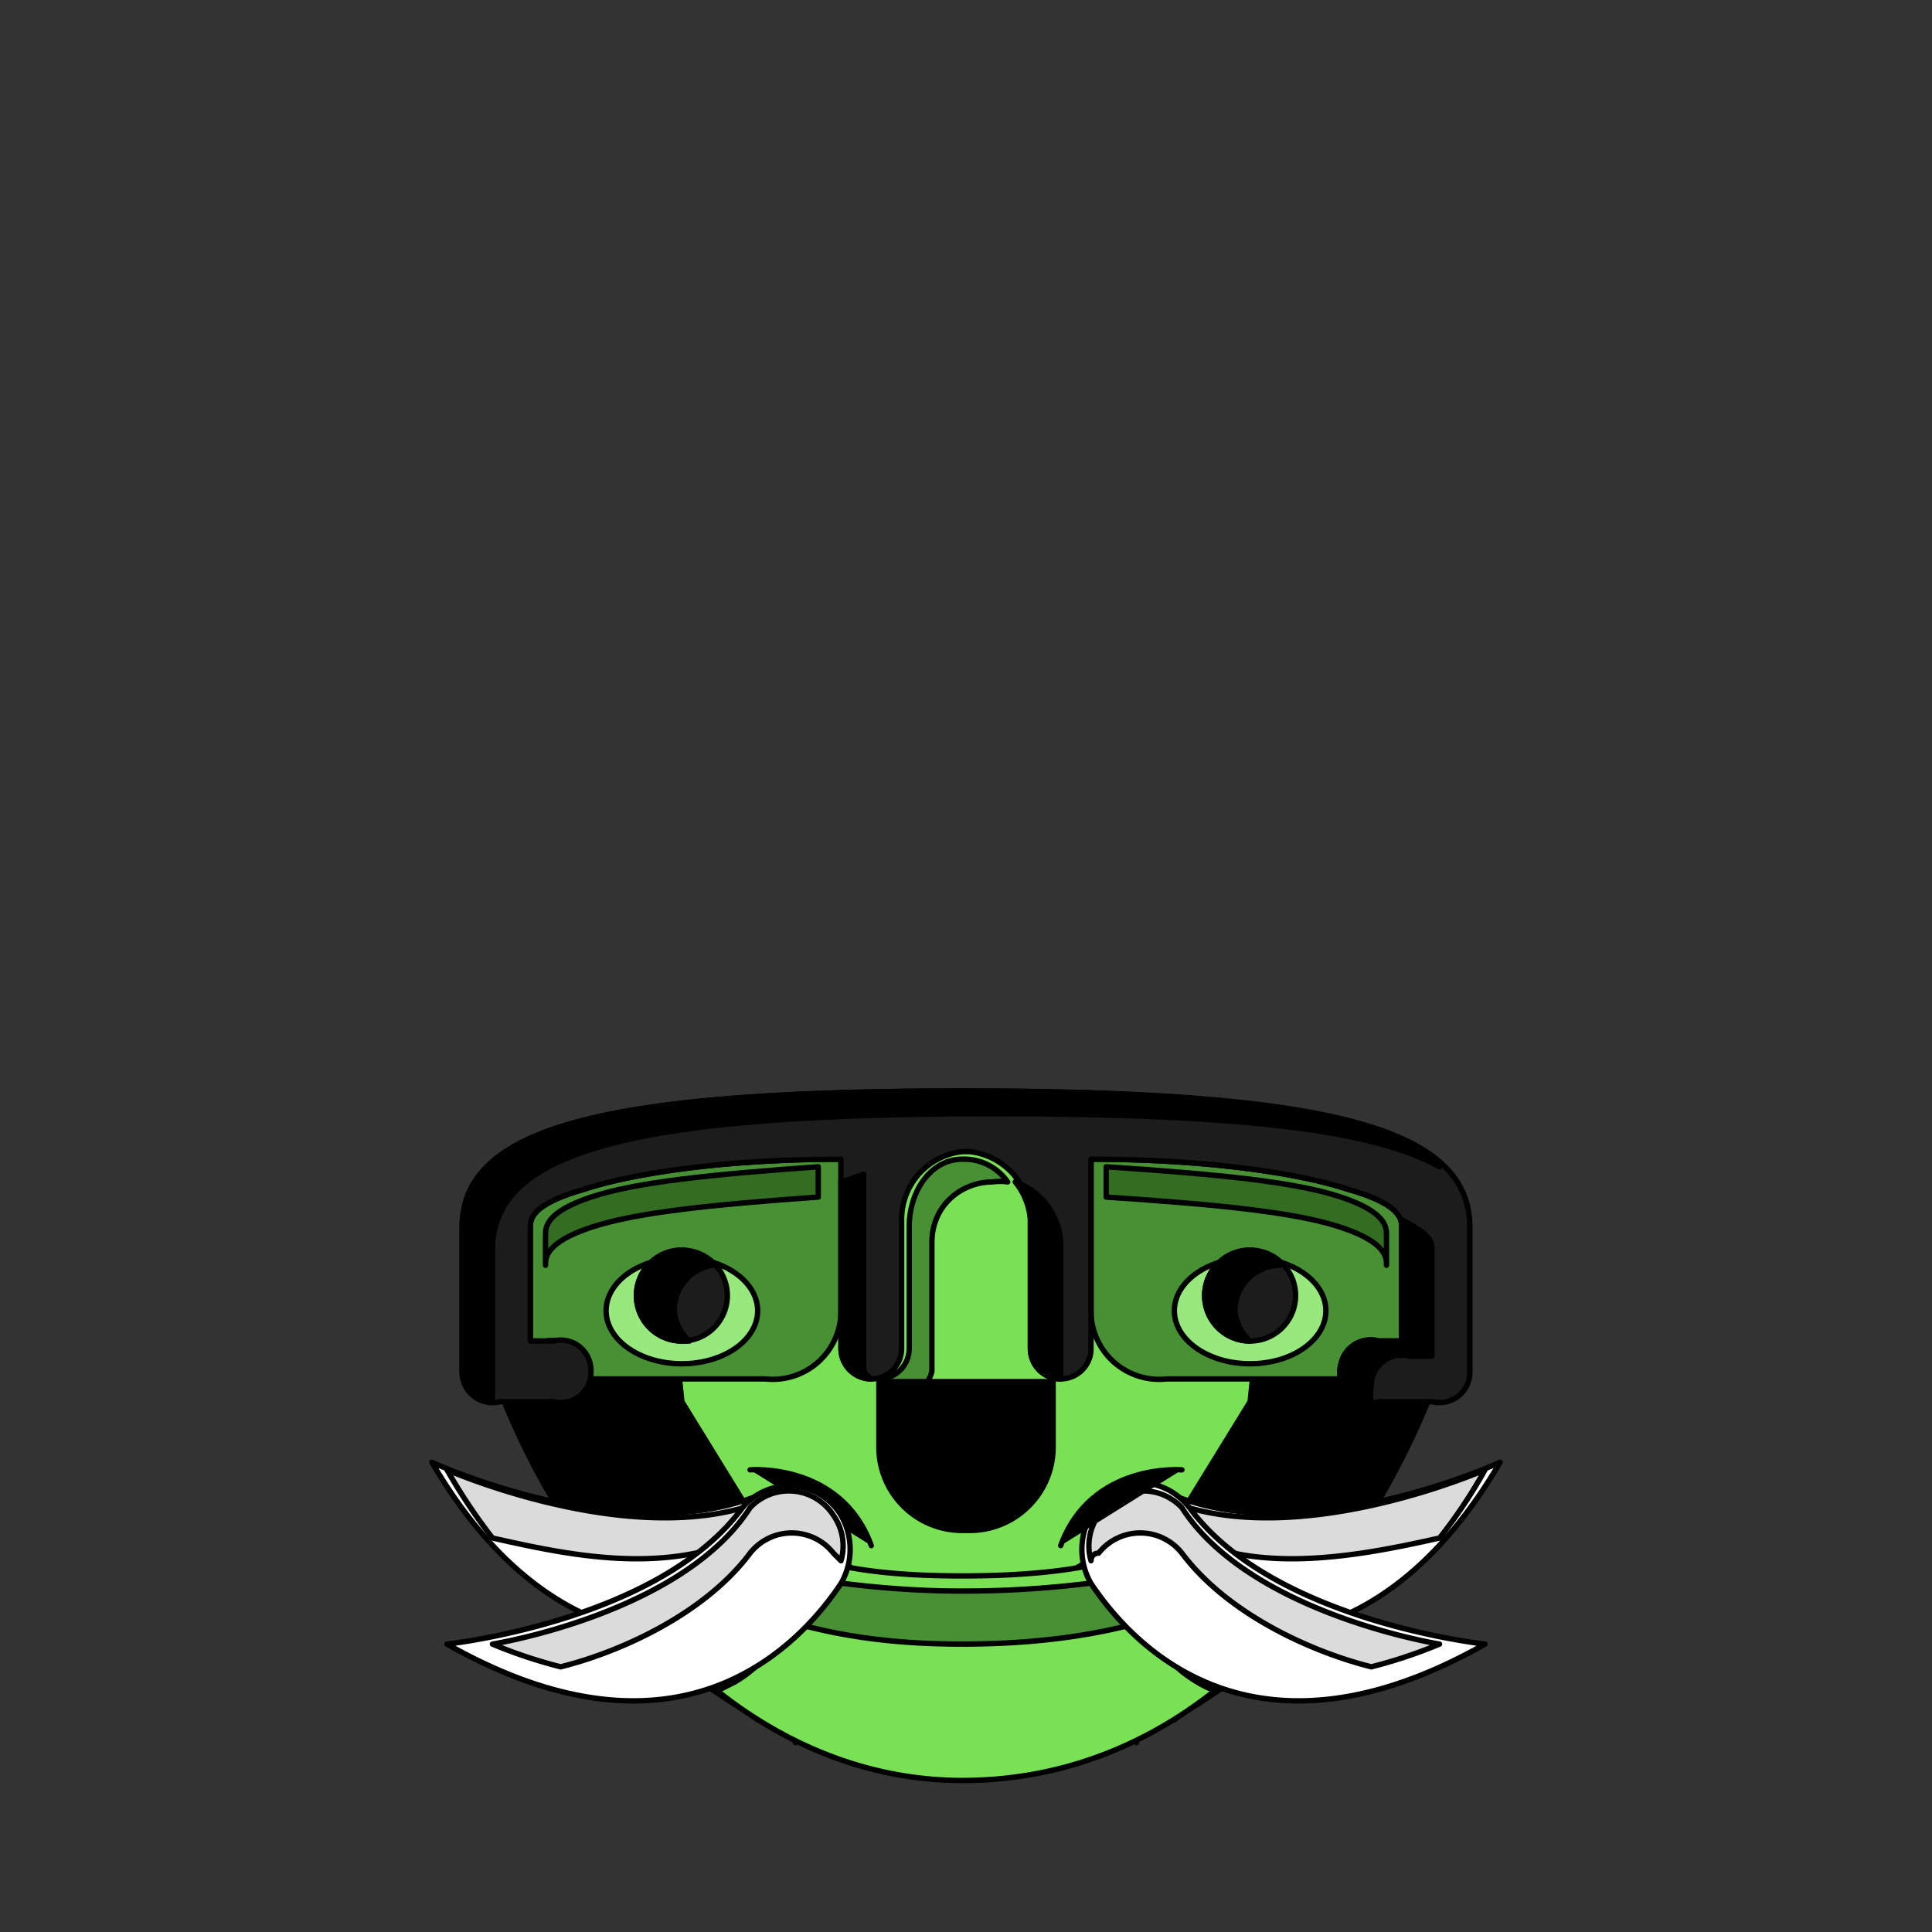 <svg xmlns='http://www.w3.org/2000/svg' viewBox='0 0 255 255'><rect x="0" y="0" width="255" height="255" fill="#333333" stroke="none"/><path d='M 82 211C 83 212 84 213 84 214L 86 216H 87L 89 218L 91 220V 220A 34 34 0 0 0 94 223L 97 225L 99 226L 100 227H 101L 105 229V 230L 112 226L 105 165L 67 171L 65 181A 104 104 0 0 0 82 211V 211' fill='#000000' stroke='#000' stroke-linecap='round' stroke-linejoin='round' stroke-width='0.71' /><path d='M 173 211L 170 214C 170 214 169 215 169 216H 168L 166 218L 164 220V 220A 35 35 0 0 1 161 223L 158 225L 156 226L 155 227H 154L 150 229V 230L 143 226L 150 165L 187 171L 190 181A 104 104 0 0 1 173 211V 211' fill='#000000' stroke='#000' stroke-linecap='round' stroke-linejoin='round' stroke-width='0.71' /><path d='M 155 149H 127H 100L 87 156L 90 185L 98 198L 127 216L 157 198L 165 185L 168 156L 155 149V 149' fill='#78E254' stroke='#000' stroke-linecap='round' stroke-linejoin='round' stroke-width='0.71' /><path d='M 152 204C 146 207 137 208 127 208C 117 208 109 207 103 204A 15 15 0 0 1 96 214A 21 21 0 0 1 87 216C 98 228 112 235 127 235C 143 235 157 228 168 216A 21 21 0 0 1 159 214A 15 15 0 0 1 152 204' fill='#78E254' stroke='#000' stroke-linecap='round' stroke-linejoin='round' stroke-width='0.71' /><path d='M 70 162V 177H 72A 5 5 0 0 1 77 179A 4 4 0 0 1 77 182H 101A 9 9 0 0 0 111 173V 153C 95 153 83 155 77 157C 70 159 70 161 70 162' fill='#479134' stroke='#000' stroke-linecap='round' stroke-linejoin='round' stroke-width='0.71' /><path d='M 80 173A 10 7 0 1 0 100 173A 10 7 0 1 0 80 173' fill='#98E97D' stroke='#000' stroke-linecap='round' stroke-linejoin='round' stroke-width='0.71' /><path d='M 84 171A 6 6 0 1 0 96 171A 6 6 0 1 0 84 171' fill='#1C1C1C' stroke='#000' stroke-linecap='round' stroke-linejoin='round' stroke-width='0.71' /><path d='M 185 162V 177H 182A 5 5 0 0 0 178 179A 4 4 0 0 0 178 182H 154A 9 9 0 0 1 144 173V 153C 160 153 172 155 178 157C 185 159 185 161 185 162' fill='#479134' stroke='#000' stroke-linecap='round' stroke-linejoin='round' stroke-width='0.71' /><path d='M 155 173A 10 7 0 1 0 175 173A 10 7 0 1 0 155 173' fill='#98E97D' stroke='#000' stroke-linecap='round' stroke-linejoin='round' stroke-width='0.71' /><path d='M 159 171A 6 6 0 1 0 171 171A 6 6 0 1 0 159 171' fill='#1C1C1C' stroke='#000' stroke-linecap='round' stroke-linejoin='round' stroke-width='0.71' /><path d='M 127 144C 79 144 61 149 61 162V 181A 4 4 0 0 0 66 185H 73A 4 4 0 0 0 78 181A 4 4 0 0 0 73 177H 70V 162C 70 161 70 159 77 157C 83 155 95 153 111 153V 153V 178A 4 4 0 0 0 115 182V 182A 4 4 0 0 0 119 178V 161A 9 9 0 0 1 127 152H 128A 9 9 0 0 1 136 161V 178A 4 4 0 0 0 140 182V 182A 4 4 0 0 0 144 178V 153V 153C 160 153 172 155 178 157C 185 159 185 161 185 162V 177H 182A 4 4 0 0 0 177 180A 4 4 0 0 0 182 185H 189A 4 4 0 0 0 194 181V 162C 194 149 176 144 127 144' fill='#1C1C1C' stroke='#000' stroke-linecap='round' stroke-linejoin='round' stroke-width='0.71' /><path d='M 177 158C 183 160 183 162 183 163V 167C 183 166 183 164 177 162C 171 160 161 159 146 158V 154C 161 155 171 156 177 158' fill='#326D21' stroke='#000' stroke-linecap='round' stroke-linejoin='round' stroke-width='0.71' /><path d='M 78 158C 72 160 72 162 72 163V 167C 72 166 72 164 78 162C 84 160 94 159 108 158V 154C 94 155 84 156 78 158' fill='#326D21' stroke='#000' stroke-linecap='round' stroke-linejoin='round' stroke-width='0.71' /><path d='M 127 153V 153C 123 153 120 157 120 162V 178A 4 4 0 0 1 116 182A 4 4 0 0 0 120 184A 4 4 0 0 0 123 181V 164C 123 159 127 156 131 156V 156A 7 7 0 0 1 133 156A 7 7 0 0 0 127 153' fill='#479134' stroke='#000' stroke-linecap='round' stroke-linejoin='round' stroke-width='0.71' /><path d='M 158 216A 17 17 0 0 1 151 208C 144 209 137 210 127 210C 118 210 111 209 104 208A 17 17 0 0 1 97 216A 21 21 0 0 1 89 218A 62 62 0 0 0 95 223L 97 222A 17 17 0 0 0 104 214C 111 216 118 217 127 217C 136 217 144 216 151 214A 17 17 0 0 0 158 222A 12 12 0 0 0 160 223A 74 74 0 0 0 166 218A 21 21 0 0 1 158 216' fill='#479134' stroke='#000' stroke-linecap='round' stroke-linejoin='round' stroke-width='0.71' /><path d='M 89 173A 6 6 0 0 1 94 167A 6 6 0 0 0 90 165A 6 6 0 0 0 90 177H 91A 6 6 0 0 1 89 173' fill='#000000' stroke='#000' stroke-linecap='round' stroke-linejoin='round' stroke-width='0.71' /><path d='M 163 173A 6 6 0 0 1 169 167A 6 6 0 0 0 165 165A 6 6 0 0 0 165 177V 177A 6 6 0 0 1 163 173' fill='#000000' stroke='#000' stroke-linecap='round' stroke-linejoin='round' stroke-width='0.71' /><path d='M 114 155L 111 156V 178A 4 4 0 0 0 115 182A 6 6 0 0 1 114 181V 155' fill='#000000' stroke='#000' stroke-linecap='round' stroke-linejoin='round' stroke-width='0.71' /><path d='M 140 164A 9 9 0 0 0 134 156A 9 9 0 0 1 136 161V 178A 4 4 0 0 0 140 182A 6 6 0 0 1 140 181V 164' fill='#000000' stroke='#000' stroke-linecap='round' stroke-linejoin='round' stroke-width='0.71' /><path d='M 65 165C 65 152 83 147 131 147C 163 147 181 149 190 154C 183 147 164 144 127 144C 79 144 61 149 61 162V 181A 4 4 0 0 0 65 185A 4 4 0 0 1 65 184V 165' fill='#000000' stroke='#000' stroke-linecap='round' stroke-linejoin='round' stroke-width='0.71' /><path d='M 181 183A 4 4 0 0 1 186 179H 189V 165C 189 164 189 163 185 161A 3 3 0 0 1 185 162V 177H 182A 4 4 0 0 0 177 180A 4 4 0 0 0 181 185A 4 4 0 0 1 181 183' fill='#000000' stroke='#000' stroke-linecap='round' stroke-linejoin='round' stroke-width='0.71' /><path d='M 144 205V 205A 9 9 0 0 0 149 213C 159 217 181 222 198 193C 198 193 172 205 154 197A 8 8 0 0 0 144 205' fill='#FFFFFF' stroke='#000' stroke-linecap='round' stroke-linejoin='round' stroke-width='0.71' /><path d='M 157 203A 7 7 0 0 0 147 210V 210C 147 211 147 211 147 212A 9 9 0 0 1 144 205V 205A 7 7 0 0 1 154 198C 171 205 196 194 196 194A 66 66 0 0 1 190 203C 181 205 167 208 157 203' fill='#DBDBDB' stroke='#000' stroke-linecap='round' stroke-linejoin='round' stroke-width='0.71' /><path d='M 111 205V 205A 9 9 0 0 1 106 213C 96 217 74 222 57 193C 57 193 83 205 101 197C 106 195 111 199 111 205' fill='#FFFFFF' stroke='#000' stroke-linecap='round' stroke-linejoin='round' stroke-width='0.71' /><path d='M 144 200V 200A 9 9 0 0 0 144 209C 150 218 166 234 196 217C 196 217 168 214 157 199C 153 194 146 195 144 200' fill='#FFFFFF' stroke='#000' stroke-linecap='round' stroke-linejoin='round' stroke-width='0.71' /><path d='M 156 205A 7 7 0 0 0 145 205V 205C 144 205 144 206 144 206A 7 7 0 0 1 145 200V 200A 7 7 0 0 1 156 199C 165 213 190 217 190 217A 64 64 0 0 1 181 220C 173 218 162 213 156 205' fill='#DBDBDB' stroke='#000' stroke-linecap='round' stroke-linejoin='round' stroke-width='0.71' /><path d='M 99 194C 99 194 111 193 115 204' fill='#000000' stroke='#000' stroke-linecap='round' stroke-linejoin='round' stroke-width='0.71' /><path d='M 156 194C 156 194 144 193 140 204' fill='#000000' stroke='#000' stroke-linecap='round' stroke-linejoin='round' stroke-width='0.71' /><path d='M 98 203C 103 201 108 205 108 210V 210A 5 5 0 0 1 108 212A 9 9 0 0 0 111 205V 205A 7 7 0 0 0 101 198C 84 205 59 194 59 194A 76 76 0 0 0 65 203C 74 205 87 208 98 203' fill='#DBDBDB' stroke='#000' stroke-linecap='round' stroke-linejoin='round' stroke-width='0.71' /><path d='M 111 200V 200A 9 9 0 0 1 111 209C 105 218 89 234 59 217C 59 217 87 214 98 199A 8 8 0 0 1 111 200' fill='#FFFFFF' stroke='#000' stroke-linecap='round' stroke-linejoin='round' stroke-width='0.71' /><path d='M 99 205A 7 7 0 0 1 110 205V 205L 111 206A 7 7 0 0 0 110 200V 200A 7 7 0 0 0 99 199C 90 213 65 217 65 217A 64 64 0 0 0 74 220C 82 218 93 213 99 205' fill='#DBDBDB' stroke='#000' stroke-linecap='round' stroke-linejoin='round' stroke-width='0.71' /><path d='M 139 182V 191A 11 11 0 0 1 128 202H 127A 11 11 0 0 1 116 191V 182' fill='#000000' stroke='#000' stroke-linecap='round' stroke-linejoin='round' stroke-width='0.71' /></svg>
